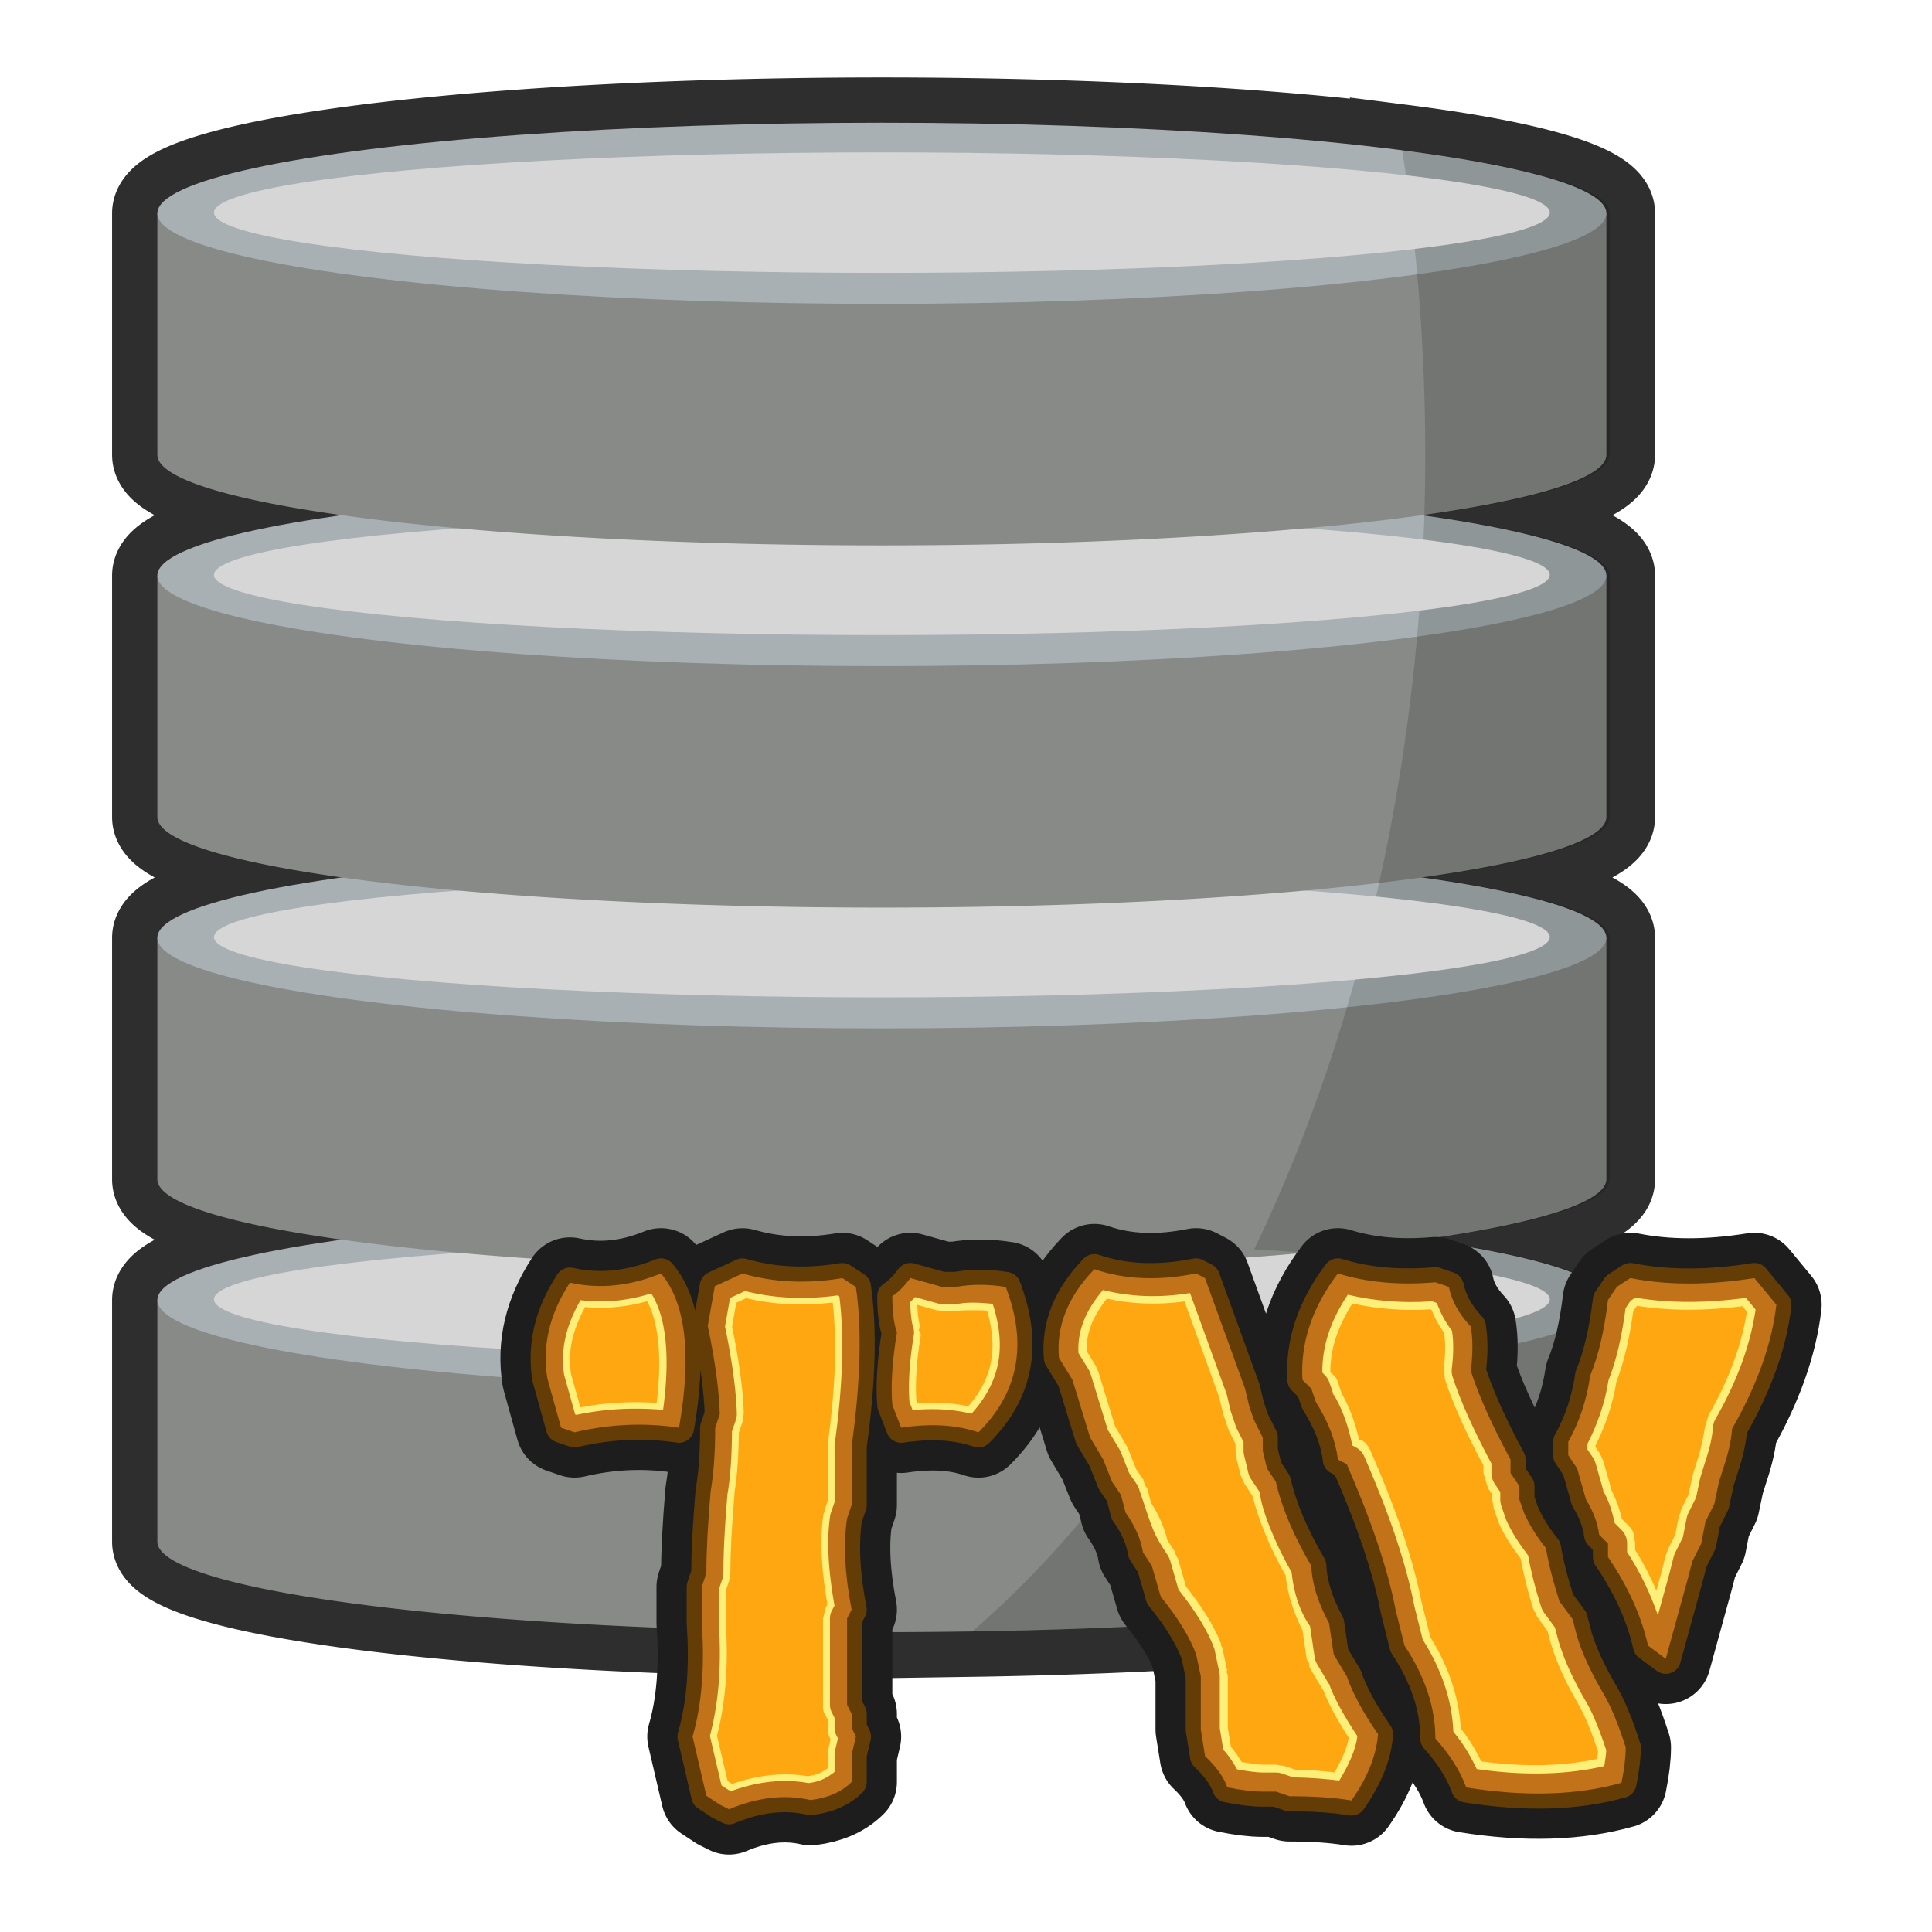 <?xml version="1.0" encoding="UTF-8" standalone="no"?>
<svg
   xmlns:dc="http://purl.org/dc/elements/1.1/"
   xmlns:cc="http://creativecommons.org/ns#"
   xmlns:rdf="http://www.w3.org/1999/02/22-rdf-syntax-ns#"
   xmlns:svg="http://www.w3.org/2000/svg"
   xmlns="http://www.w3.org/2000/svg"
   xmlns:xlink="http://www.w3.org/1999/xlink"
   xmlns:sodipodi="http://sodipodi.sourceforge.net/DTD/sodipodi-0.dtd"
   xmlns:inkscape="http://www.inkscape.org/namespaces/inkscape"
   width="256"
   height="256"
   viewBox="0 0 67.733 67.733"
   version="1.1"
   id="svg8"
   inkscape:version="1.0.1 (3bc2e813f5, 2020-09-07)"
   sodipodi:docname="teeworldsdb.svg"
   inkscape:export-filename="C:\Users\Maxime\Desktop\teeworldsdb.png"
   inkscape:export-xdpi="96"
   inkscape:export-ydpi="96">
  <defs
     id="defs2">
    <linearGradient
       inkscape:collect="always"
       id="linearGradient986">
      <stop
         style="stop-color:#ffd04b;stop-opacity:1"
         offset="0"
         id="stop982" />
      <stop
         style="stop-color:#ffa710;stop-opacity:1"
         offset="1"
         id="stop984" />
    </linearGradient>
    <linearGradient
       inkscape:collect="always"
       xlink:href="#linearGradient986"
       id="linearGradient988"
       x1="104.81"
       y1="1.675"
       x2="104.81"
       y2="17.315"
       gradientUnits="userSpaceOnUse"
       gradientTransform="translate(56.568,-44.623)" />
    <linearGradient
       inkscape:collect="always"
       xlink:href="#linearGradient986"
       id="linearGradient996"
       x1="81.914"
       y1="1.504"
       x2="81.914"
       y2="17.056"
       gradientUnits="userSpaceOnUse" />
    <linearGradient
       inkscape:collect="always"
       xlink:href="#linearGradient986"
       id="linearGradient1011"
       gradientUnits="userSpaceOnUse"
       x1="81.914"
       y1="1.504"
       x2="81.914"
       y2="17.056"
       gradientTransform="scale(1,1)" />
    <linearGradient
       inkscape:collect="always"
       xlink:href="#linearGradient986"
       id="linearGradient1016"
       gradientUnits="userSpaceOnUse"
       x1="104.81"
       y1="1.675"
       x2="104.81"
       y2="17.315"
       gradientTransform="translate(56.568,-44.623)" />
    <filter
       inkscape:collect="always"
       style="color-interpolation-filters:sRGB"
       id="filter1492"
       x="-0.043"
       width="1.086"
       y="-0.037"
       height="1.074">
      <feGaussianBlur
         inkscape:collect="always"
         stdDeviation="0.264"
         id="feGaussianBlur1494" />
    </filter>
    <filter
       inkscape:collect="always"
       style="color-interpolation-filters:sRGB"
       id="filter1496"
       x="-0.027"
       width="1.055"
       y="-0.038"
       height="1.076">
      <feGaussianBlur
         inkscape:collect="always"
         stdDeviation="0.264"
         id="feGaussianBlur1498" />
    </filter>
  </defs>
  <sodipodi:namedview
     id="base"
     pagecolor="#ffffff"
     bordercolor="#666666"
     borderopacity="1.0"
     inkscape:pageopacity="0.0"
     inkscape:pageshadow="2"
     inkscape:zoom="1.979899"
     inkscape:cx="158.05172"
     inkscape:cy="98.587918"
     inkscape:document-units="px"
     inkscape:current-layer="layer1"
     inkscape:document-rotation="0"
     showgrid="true"
     units="px"
     inkscape:window-width="1920"
     inkscape:window-height="1017"
     inkscape:window-x="-8"
     inkscape:window-y="-8"
     inkscape:window-maximized="1">
    <inkscape:grid
       type="xygrid"
       id="grid865"
       spacingx="1.058"
       spacingy="1.058"
       enabled="false" />
  </sodipodi:namedview>
  <g
     inkscape:label="Layer 1"
     inkscape:groupmode="layer"
     id="layer1">
    <path
       id="path1088"
       style="fill:#878a87;fill-opacity:1;stroke:#2e2e2e;stroke-width:3.175;stroke-miterlimit:4;stroke-dasharray:none;stroke-opacity:1"
       d="M 30.787,4.303 A 25.4,3.175 0 0 0 5.517,7.478 v 8.467 a 25.4,3.175 0 0 0 6.469,2.117 25.4,3.175 0 0 0 -6.469,2.117 v 8.467 a 25.4,3.175 0 0 0 6.469,2.117 25.4,3.175 0 0 0 -6.469,2.117 v 8.467 a 25.4,3.175 0 0 0 6.469,2.117 25.4,3.175 0 0 0 -6.469,2.117 v 8.467 a 25.4,3.175 0 0 0 25.4,3.175 25.4,3.175 0 0 0 3.168,-0.025 31.75,47.625 0 0 1 -0.002,0.002 25.4,3.175 0 0 0 22.353,-3.152 v -8.467 a 25.4,3.175 0 0 0 -6.469,-2.117 25.4,3.175 0 0 0 6.469,-2.117 v -8.467 a 25.4,3.175 0 0 0 -6.469,-2.117 25.4,3.175 0 0 0 6.469,-2.117 v -8.467 a 25.4,3.175 0 0 0 -6.469,-2.117 25.4,3.175 0 0 0 6.469,-2.117 V 7.478 A 25.4,3.175 0 0 0 49.157,5.253 31.75,47.625 0 0 1 49.159,5.268 25.4,3.175 0 0 0 30.917,4.303 a 25.4,3.175 0 0 0 -0.13,0 z M 49.936,18.049 a 31.75,47.625 0 0 1 -5.29e-4,0.025 25.4,3.175 0 0 0 -0.087,-0.012 25.4,3.175 0 0 0 0.087,-0.012 z" />
    <path
       id="path955"
       style="fill:#878a87;fill-opacity:1;stroke:none;stroke-width:0.517"
       d="m 5.517,45.578 v 8.467 a 25.4,3.175 0 0 0 25.4,3.175 25.4,3.175 0 0 0 25.4,-3.175 V 45.578 Z" />
    <ellipse
       style="fill:#a8b0b3;fill-opacity:1;stroke:none;stroke-width:0.517"
       id="ellipse957"
       cx="30.917"
       cy="45.578"
       rx="25.4"
       ry="3.175" />
    <ellipse
       style="fill:#d6d6d6;fill-opacity:1;stroke:none;stroke-width:0.405"
       id="ellipse959"
       cx="30.917"
       cy="45.554"
       rx="23.416"
       ry="2.112" />
    <path
       id="path923"
       style="fill:#878a87;fill-opacity:1;stroke:none;stroke-width:0.517"
       d="m 5.517,32.878 v 8.467 a 25.4,3.175 0 0 0 25.4,3.175 25.4,3.175 0 0 0 25.4,-3.175 V 32.878 Z" />
    <ellipse
       style="fill:#a8b0b3;fill-opacity:1;stroke:none;stroke-width:0.517"
       id="ellipse925"
       cx="30.917"
       cy="32.878"
       rx="25.4"
       ry="3.175" />
    <ellipse
       style="fill:#d6d6d6;fill-opacity:1;stroke:none;stroke-width:0.405"
       id="ellipse927"
       cx="30.917"
       cy="32.854"
       rx="23.416"
       ry="2.112" />
    <path
       id="path915"
       style="fill:#878a87;fill-opacity:1;stroke:none;stroke-width:0.517"
       d="m 5.517,20.178 v 8.467 a 25.4,3.175 0 0 0 25.4,3.175 25.4,3.175 0 0 0 25.4,-3.175 V 20.178 Z" />
    <ellipse
       style="fill:#a8b0b3;fill-opacity:1;stroke:none;stroke-width:0.517"
       id="ellipse917"
       cx="30.917"
       cy="20.178"
       rx="25.4"
       ry="3.175" />
    <ellipse
       style="fill:#d6d6d6;fill-opacity:1;stroke:none;stroke-width:0.405"
       id="ellipse919"
       cx="30.917"
       cy="20.154"
       rx="23.416"
       ry="2.112" />
    <path
       id="path861-3"
       style="fill:#878a87;fill-opacity:1;stroke:none;stroke-width:0.517"
       d="m 5.517,7.478 v 8.467 a 25.4,3.175 0 0 0 25.4,3.175 25.4,3.175 0 0 0 25.4,-3.175 V 7.478 Z" />
    <ellipse
       style="fill:#a8b0b3;fill-opacity:1;stroke:none;stroke-width:0.517"
       id="path861"
       cx="30.917"
       cy="7.478"
       rx="25.4"
       ry="3.175" />
    <ellipse
       style="fill:#d6d6d6;fill-opacity:1;stroke:none;stroke-width:0.405"
       id="ellipse903"
       cx="30.917"
       cy="7.454"
       rx="23.416"
       ry="2.112" />
    <path
       id="path963"
       style="fill:#000000;fill-opacity:0.152;stroke:none;stroke-width:0.517"
       d="m 49.157,5.253 a 31.75,47.625 0 0 1 0.131,0.891 23.416,2.112 0 0 1 5.045,1.31 23.416,2.112 0 0 1 -4.733,1.273 31.75,47.625 0 0 1 0.367,7.217 31.75,47.625 0 0 1 -0.062,2.973 23.416,2.112 0 0 1 4.428,1.236 23.416,2.112 0 0 1 -4.575,1.254 31.75,47.625 0 0 1 -1.516,10.025 23.416,2.112 0 0 1 6.092,1.421 23.416,2.112 0 0 1 -6.832,1.491 31.75,47.625 0 0 1 -3.532,9.456 23.416,2.112 0 0 1 10.364,1.753 23.416,2.112 0 0 1 -12.284,1.858 31.75,47.625 0 0 1 -7.965,9.784 25.4,3.175 0 0 0 22.353,-3.152 V 45.578 A 25.4,3.175 0 0 0 49.967,43.461 25.4,3.175 0 0 0 56.436,41.344 V 32.878 A 25.4,3.175 0 0 0 49.967,30.761 25.4,3.175 0 0 0 56.436,28.644 V 20.178 A 25.4,3.175 0 0 0 49.967,18.061 25.4,3.175 0 0 0 56.436,15.944 V 7.478 A 25.4,3.175 0 0 0 49.157,5.253 Z" />
    <g
       aria-label="TW"
       transform="matrix(1,0,0,1,-56.846,44.496)"
       id="g1032"
       style="font-size:25.449px;line-height:1.25;font-family:'Know Your Product';-inkscape-font-specification:'Know Your Product';fill:#633d05;fill-opacity:1;stroke:#1d1d1d;stroke-width:3.175;stroke-linejoin:round;stroke-miterlimit:4;stroke-dasharray:none;stroke-opacity:1">
      <path
         d="M 95.213,-7.729046e-6 Q 93.822,1.441 93.971,3.107 l 0.472,0.77 0.621,2.025 0.46,0.77 0.311,0.783 0.311,0.46 0.162,0.621 q 0.497,0.696 0.609,1.392 l 0.311,0.472 0.311,1.081 q 0.895,1.094 1.243,2.025 l 0.162,0.77 v 1.864 l 0.149,0.932 q 0.584,0.547 0.783,1.094 0.733,0.149 1.243,0.149 h 0.46 l 0.472,0.162 q 1.28,0 2.175,0.149 0.845,-1.205 0.932,-2.324 -0.783,-1.131 -1.094,-2.025 l -0.46,-0.77 -0.162,-1.094 Q 102.856,11.333 102.818,10.401 101.886,8.81 101.576,7.456 L 101.265,6.984 101.116,6.362 V 5.902 L 100.805,5.281 100.644,4.809 100.495,4.188 99.09,0.311 98.78,0.149 Q 96.804,0.547 95.213,-7.729046e-6 Z M 103.75,0.149 q -1.354,1.789 -1.243,3.728 l 0.311,0.311 0.162,0.472 q 0.659,1.044 0.77,2.013 l 0.311,0.162 q 1.317,3.02 1.715,5.12 l 0.311,1.243 q 1.081,1.628 1.081,3.256 0.77,0.857 1.081,1.715 3.107,0.497 5.443,-0.162 0.149,-0.733 0.149,-1.243 -0.385,-1.205 -0.77,-1.864 -0.659,-1.118 -0.932,-2.013 l -0.162,-0.621 -0.46,-0.621 q -0.348,-1.094 -0.472,-1.864 -0.497,-0.621 -0.77,-1.243 L 110.113,8.077 V 7.605 L 109.802,7.145 V 6.673 q -0.969,-1.789 -1.392,-3.107 0.112,-0.895 0,-1.553 -0.621,-0.659 -0.77,-1.392 l -0.472,-0.162 Q 105.266,0.621 103.75,0.149 Z m 9.779,0.472 -0.311,0.46 q -0.186,1.591 -0.621,2.647 -0.186,1.28 -0.77,2.324 v 0.472 l 0.311,0.46 0.311,1.094 q 0.385,0.621 0.46,1.23 l 0.311,0.311 v 0.472 q 1.056,1.553 1.404,3.107 l 0.621,0.46 0.77,-2.796 0.162,-0.621 0.311,-0.621 0.149,-0.77 0.311,-0.621 0.162,-0.77 0.149,-0.472 q 0.273,-0.808 0.311,-1.392 1.317,-2.299 1.553,-4.349 L 118.351,0.311 q -2.411,0.385 -4.349,0 z"
         style="font-size:25.449px;fill:#633d05;fill-opacity:1;stroke:#1d1d1d;stroke-width:3.175;stroke-linejoin:round;stroke-miterlimit:4;stroke-dasharray:none;stroke-opacity:1"
         id="path1030" />
    </g>
    <path
       d="m 23.173,44.645 q -1.639,0.671 -3.192,0.323 -1.068,1.629 -0.795,3.344 l 0.484,1.741 0.472,0.162 q 1.838,-0.435 3.664,-0.162 0.671,-3.854 -0.633,-5.408 z m 1.888,0.448 -0.248,1.392 q 0.385,1.828 0.422,3.096 l -0.161,0.472 q 0,1.318 -0.161,2.238 -0.149,1.741 -0.149,2.859 l -0.161,0.485 q 0,0.833 0,1.268 0.161,2.312 -0.323,3.978 l 0.484,2.076 0.472,0.311 0.323,0.162 q 1.503,-0.634 2.857,-0.323 0.919,-0.112 1.441,-0.634 v -0.957 l 0.149,-0.634 -0.149,-0.311 v -0.485 l -0.161,-0.323 v -0.472 -0.472 -2.076 l 0.161,-0.311 q -0.36,-1.84 -0.161,-3.195 l 0.161,-0.472 v -1.591 -0.472 q 0.472,-3.394 0.149,-5.582 l -0.472,-0.311 q -1.875,0.311 -3.502,-0.162 z m 6.856,-0.286 q -0.323,0.435 -0.633,0.634 0,0.833 0.161,1.268 -0.248,1.517 -0.161,2.549 l 0.311,0.796 q 1.553,-0.236 2.708,0.162 2.111,-2.101 0.956,-5.097 -0.919,-0.149 -1.751,0 h -0.472 z"
       style="font-size:25.449px;line-height:1.25;font-family:'Know Your Product';-inkscape-font-specification:'Know Your Product';fill:#633d05;fill-opacity:1;stroke:#1d1d1d;stroke-width:3.175;stroke-linejoin:round;stroke-miterlimit:4;stroke-dasharray:none;stroke-opacity:1"
       id="path1034" />
    <g
       aria-label="TW"
       transform="matrix(1,0,0,1,-56.846,44.496)"
       id="g1026"
       style="font-size:25.449px;line-height:1.25;font-family:'Know Your Product';-inkscape-font-specification:'Know Your Product';fill:#633d05;fill-opacity:1;stroke:#633d05;stroke-width:1.058;stroke-linejoin:round;stroke-miterlimit:4;stroke-dasharray:none;stroke-opacity:1">
      <path
         d="M 95.213,-7.729046e-6 Q 93.822,1.441 93.971,3.107 l 0.472,0.77 0.621,2.025 0.46,0.77 0.311,0.783 0.311,0.46 0.162,0.621 q 0.497,0.696 0.609,1.392 l 0.311,0.472 0.311,1.081 q 0.895,1.094 1.243,2.025 l 0.162,0.77 v 1.864 l 0.149,0.932 q 0.584,0.547 0.783,1.094 0.733,0.149 1.243,0.149 h 0.46 l 0.472,0.162 q 1.28,0 2.175,0.149 0.845,-1.205 0.932,-2.324 -0.783,-1.131 -1.094,-2.025 l -0.46,-0.77 -0.162,-1.094 Q 102.856,11.333 102.818,10.401 101.886,8.81 101.576,7.456 L 101.265,6.984 101.116,6.362 V 5.902 L 100.805,5.281 100.644,4.809 100.495,4.188 99.09,0.311 98.78,0.149 Q 96.804,0.547 95.213,-7.729046e-6 Z M 103.75,0.149 q -1.354,1.789 -1.243,3.728 l 0.311,0.311 0.162,0.472 q 0.659,1.044 0.77,2.013 l 0.311,0.162 q 1.317,3.02 1.715,5.12 l 0.311,1.243 q 1.081,1.628 1.081,3.256 0.77,0.857 1.081,1.715 3.107,0.497 5.443,-0.162 0.149,-0.733 0.149,-1.243 -0.385,-1.205 -0.77,-1.864 -0.659,-1.118 -0.932,-2.013 l -0.162,-0.621 -0.46,-0.621 q -0.348,-1.094 -0.472,-1.864 -0.497,-0.621 -0.77,-1.243 L 110.113,8.077 V 7.605 L 109.802,7.145 V 6.673 q -0.969,-1.789 -1.392,-3.107 0.112,-0.895 0,-1.553 -0.621,-0.659 -0.77,-1.392 l -0.472,-0.162 Q 105.266,0.621 103.75,0.149 Z m 9.779,0.472 -0.311,0.46 q -0.186,1.591 -0.621,2.647 -0.186,1.28 -0.77,2.324 v 0.472 l 0.311,0.46 0.311,1.094 q 0.385,0.621 0.46,1.23 l 0.311,0.311 v 0.472 q 1.056,1.553 1.404,3.107 l 0.621,0.46 0.77,-2.796 0.162,-0.621 0.311,-0.621 0.149,-0.77 0.311,-0.621 0.162,-0.77 0.149,-0.472 q 0.273,-0.808 0.311,-1.392 1.317,-2.299 1.553,-4.349 L 118.351,0.311 q -2.411,0.385 -4.349,0 z"
         style="font-size:25.449px;fill:#633d05;fill-opacity:1;stroke:#633d05;stroke-width:1.058;stroke-linejoin:round;stroke-miterlimit:4;stroke-dasharray:none;stroke-opacity:1"
         id="path1024" />
    </g>
    <path
       d="m 23.173,44.645 q -1.639,0.671 -3.192,0.323 -1.068,1.629 -0.795,3.344 l 0.484,1.741 0.472,0.162 q 1.838,-0.435 3.664,-0.162 0.671,-3.854 -0.633,-5.408 z m 1.888,0.448 -0.248,1.392 q 0.385,1.828 0.422,3.096 l -0.161,0.472 q 0,1.318 -0.161,2.238 -0.149,1.741 -0.149,2.859 l -0.161,0.485 q 0,0.833 0,1.268 0.161,2.312 -0.323,3.978 l 0.484,2.076 0.472,0.311 0.323,0.162 q 1.503,-0.634 2.857,-0.323 0.919,-0.112 1.441,-0.634 v -0.957 l 0.149,-0.634 -0.149,-0.311 v -0.485 l -0.161,-0.323 v -0.472 -0.472 -2.076 l 0.161,-0.311 q -0.36,-1.84 -0.161,-3.195 l 0.161,-0.472 v -1.591 -0.472 q 0.472,-3.394 0.149,-5.582 l -0.472,-0.311 q -1.875,0.311 -3.502,-0.162 z m 6.856,-0.286 q -0.323,0.435 -0.633,0.634 0,0.833 0.161,1.268 -0.248,1.517 -0.161,2.549 l 0.311,0.796 q 1.553,-0.236 2.708,0.162 2.111,-2.101 0.956,-5.097 -0.919,-0.149 -1.751,0 h -0.472 z"
       style="font-size:25.449px;line-height:1.25;font-family:'Know Your Product';-inkscape-font-specification:'Know Your Product';fill:#633d05;fill-opacity:1;stroke:#633d05;stroke-width:1.058;stroke-linejoin:round;stroke-miterlimit:4;stroke-dasharray:none;stroke-opacity:1"
       id="path1028" />
    <g
       aria-label="TW"
       transform="matrix(1,0,0,1,-56.846,44.496)"
       id="g958"
       style="font-size:25.449px;line-height:1.25;font-family:'Know Your Product';-inkscape-font-specification:'Know Your Product';fill:#c27218;fill-opacity:1;stroke-width:0.265">
      <path
         d="M 95.213,-7.729046e-6 Q 93.822,1.441 93.971,3.107 l 0.472,0.77 0.621,2.025 0.46,0.77 0.311,0.783 0.311,0.46 0.162,0.621 q 0.497,0.696 0.609,1.392 l 0.311,0.472 0.311,1.081 q 0.895,1.094 1.243,2.025 l 0.162,0.77 v 1.864 l 0.149,0.932 q 0.584,0.547 0.783,1.094 0.733,0.149 1.243,0.149 h 0.46 l 0.472,0.162 q 1.28,0 2.175,0.149 0.845,-1.205 0.932,-2.324 -0.783,-1.131 -1.094,-2.025 l -0.46,-0.77 -0.162,-1.094 Q 102.856,11.333 102.818,10.401 101.886,8.81 101.576,7.456 L 101.265,6.984 101.116,6.362 V 5.902 L 100.805,5.281 100.644,4.809 100.495,4.188 99.09,0.311 98.78,0.149 Q 96.804,0.547 95.213,-7.729046e-6 Z M 103.75,0.149 q -1.354,1.789 -1.243,3.728 l 0.311,0.311 0.162,0.472 q 0.659,1.044 0.77,2.013 l 0.311,0.162 q 1.317,3.02 1.715,5.12 l 0.311,1.243 q 1.081,1.628 1.081,3.256 0.77,0.857 1.081,1.715 3.107,0.497 5.443,-0.162 0.149,-0.733 0.149,-1.243 -0.385,-1.205 -0.77,-1.864 -0.659,-1.118 -0.932,-2.013 l -0.162,-0.621 -0.46,-0.621 q -0.348,-1.094 -0.472,-1.864 -0.497,-0.621 -0.77,-1.243 L 110.113,8.077 V 7.605 L 109.802,7.145 V 6.673 q -0.969,-1.789 -1.392,-3.107 0.112,-0.895 0,-1.553 -0.621,-0.659 -0.77,-1.392 l -0.472,-0.162 Q 105.266,0.621 103.75,0.149 Z m 9.779,0.472 -0.311,0.46 q -0.186,1.591 -0.621,2.647 -0.186,1.28 -0.77,2.324 v 0.472 l 0.311,0.46 0.311,1.094 q 0.385,0.621 0.46,1.23 l 0.311,0.311 v 0.472 q 1.056,1.553 1.404,3.107 l 0.621,0.46 0.77,-2.796 0.162,-0.621 0.311,-0.621 0.149,-0.77 0.311,-0.621 0.162,-0.77 0.149,-0.472 q 0.273,-0.808 0.311,-1.392 1.317,-2.299 1.553,-4.349 L 118.351,0.311 q -2.411,0.385 -4.349,0 z"
         style="font-size:25.449px;fill:#c27218;fill-opacity:1;stroke-width:0.265"
         id="path956" />
    </g>
    <g
       aria-label="TW"
       transform="matrix(1,0,0,1,-56.846,44.496)"
       id="text849"
       style="font-size:25.449px;line-height:1.25;font-family:'Know Your Product';-inkscape-font-specification:'Know Your Product';fill:#fdef78;fill-opacity:1;stroke-width:0.265">
      <path
         id="path853"
         style="font-size:25.449px;fill:#fdef78;fill-opacity:1;stroke-width:0.265"
         d="M 95.514,0.73 C 94.897,1.457 94.613,2.168 94.654,2.938 l 0.361,0.588 c 0.029,0.048 0.052,0.1 0.068,0.154 l 0.598,1.949 0.418,0.701 c 0.018,0.031 0.034,0.063 0.047,0.096 l 0.283,0.715 0.271,0.4 c 0.042,0.063 0.073,0.132 0.092,0.205 0.51,1.519 0.487,1.513 0.994,2.285 0.037,0.057 0.065,0.119 0.084,0.184 l 0.293,1.02 c 0.553,0.702 0.998,1.379 1.244,2.039 0.011,0.031 0.021,0.063 0.027,0.096 l 0.162,0.77 c 0.009,0.046 0.014,0.092 0.014,0.139 v 1.812 l 0.121,0.754 c 0.204,0.218 0.352,0.455 0.488,0.693 0.343,0.059 0.673,0.109 0.895,0.109 h 0.461 c 0.074,-2.74e-4 0.147,0.012 0.217,0.035 l 0.398,0.137 c 0.609,0.004 1.116,0.052 1.609,0.109 0.338,-0.554 0.578,-1.082 0.635,-1.555 -0.431,-0.66 -0.806,-1.293 -1.008,-1.875 l 0.057,0.123 -0.459,-0.77 c -0.045,-0.075 -0.075,-0.159 -0.088,-0.246 l -0.162,-1.094 c -0.575,-0.794 -0.643,-1.88 -0.643,-1.88 -0.578,-1.006 -1.061,-2.199 -1.121,-2.815 l -0.307,-0.463 c -0.043,-0.065 -0.074,-0.136 -0.092,-0.211 l -0.15,-0.623 c -0.012,-0.052 -0.018,-0.105 -0.018,-0.158 V 6.061 l -0.24,-0.479 c -0.014,-0.028 -0.025,-0.057 -0.035,-0.086 l -0.16,-0.473 c -0.007,-0.019 -0.013,-0.038 -0.018,-0.057 L 99.852,4.381 98.566,0.836 C 97.484,1.013 96.465,0.971 95.514,0.73 Z m 8.584,0.164 C 103.494,1.799 103.195,2.696 103.205,3.625 l 0.088,0.088 c 0.072,0.073 0.127,0.161 0.16,0.258 l 0.162,0.473 -0.068,-0.141 c 0.393,0.623 0.577,1.251 0.711,1.879 l 0.109,0.057 c 0.138,0.071 0.247,0.186 0.309,0.328 0.891,2.043 1.478,3.786 1.758,5.262 l -0.008,-0.037 0.299,1.195 c 0.664,1.047 1.027,2.133 1.074,3.23 0.356,0.424 0.608,0.863 0.82,1.309 1.704,0.245 3.184,0.194 4.471,-0.104 0.027,-0.195 0.065,-0.411 0.068,-0.559 -0.232,-0.706 -0.464,-1.279 -0.666,-1.625 v -0.002 c -0.458,-0.777 -0.791,-1.489 -0.994,-2.154 -0.003,-0.008 -0.006,-0.017 -0.008,-0.025 l -0.131,-0.496 -0.381,-0.52 c -0.044,-0.059 -0.077,-0.125 -0.1,-0.195 -0.221,-0.694 -0.365,-1.281 -0.459,-1.812 -0.304,-0.401 -0.575,-0.806 -0.76,-1.227 -0.007,-0.016 -0.014,-0.032 -0.019,-0.049 L 109.48,8.297 c -0.025,-0.071 -0.037,-0.146 -0.037,-0.221 V 7.811 L 109.246,7.52 c -0.074,-0.111 -0.114,-0.242 -0.113,-0.375 V 6.814 c -0.604,-1.134 -1.078,-2.159 -1.361,-3.043 -0.03,-0.093 -0.039,-0.192 -0.027,-0.289 0.067,-0.536 0.062,-0.975 0.006,-1.324 -0.24,-0.303 -0.404,-0.632 -0.531,-0.973 l -0.17,-0.059 c -1.059,0.075 -2.037,-0.016 -2.951,-0.232 z m 10.08,0.104 -0.168,0.109 -0.174,0.26 c -0.127,0.967 -0.317,1.821 -0.6,2.531 -0.125,0.803 -0.388,1.54 -0.738,2.227 v 0.193 l 0.197,0.291 c 0.039,0.059 0.069,0.123 0.088,0.191 l 0.311,1.092 -0.074,-0.17 c 0.235,0.38 0.345,0.781 0.438,1.184 l 0.236,0.236 c 0.125,0.126 0.196,0.297 0.195,0.475 v 0.299 c 0.476,0.73 0.82,1.471 1.08,2.219 l 0.398,-1.445 0.158,-0.617 c 0.012,-0.047 0.029,-0.092 0.051,-0.135 L 115.846,9.398 115.979,8.719 c 0.012,-0.06 0.031,-0.118 0.059,-0.172 l 0.271,-0.543 0.145,-0.688 c 0.005,-0.021 0.011,-0.042 0.018,-0.062 l 0.148,-0.471 c 0.001,-0.005 0.003,-0.009 0.004,-0.014 0.169,-0.5 0.256,-0.916 0.275,-1.221 0.007,-0.102 0.037,-0.202 0.088,-0.291 0.79,-1.378 1.233,-2.652 1.408,-3.84 l -0.34,-0.412 c -1.392,0.188 -2.687,0.192 -3.877,-0.008 z"
         sodipodi:nodetypes="ccccccccccccccccccccsccccccccccsccccccccccccccccccccccccccccccccccccccccccccccccccccccccccccccccccccccccccccccccccsc" />
    </g>
    <g
       aria-label="TW"
       transform="matrix(1,0,0,1,-56.846,44.496)"
       id="g974"
       style="font-size:25.449px;line-height:1.25;font-family:'Know Your Product';-inkscape-font-specification:'Know Your Product';fill:url(#linearGradient988);fill-opacity:1;stroke-width:0.265;filter:url(#filter1496)">
      <path
         id="path972"
         style="font-size:25.449px;fill:url(#linearGradient1016);fill-opacity:1;stroke-width:0.265"
         d="m 95.652,1.033 c -0.498,0.624 -0.729,1.208 -0.709,1.836 l 0.312,0.508 0.098,0.221 0.588,1.916 0.4,0.672 0.066,0.137 0.271,0.686 0.256,0.375 c 0,0 0.017,0.17 0.131,0.293 l 0.135,0.514 c 0.269,0.414 0.46,0.851 0.572,1.307 l 0.25,0.381 c 0,0 0.042,0.17 0.119,0.26 l 0.281,0.979 c 0.543,0.694 0.992,1.372 1.248,2.059 l -0.027,0.01 c 0.033,0.036 0.056,0.08 0.066,0.127 l 0.162,0.77 -0.053,0.012 c 0.046,0.051 0.072,0.117 0.072,0.186 v 1.789 l 0.109,0.672 c 0.152,0.176 0.271,0.357 0.377,0.535 0.291,0.048 0.58,0.092 0.736,0.092 h 0.461 l 0.309,0.049 0.371,0.127 c 0.517,0.007 0.957,0.047 1.381,0.094 0.259,-0.448 0.438,-0.865 0.496,-1.215 -0.365,-0.564 -0.676,-1.114 -0.887,-1.648 -0.001,-0.002 -0.003,-0.004 -0.004,-0.006 l -0.459,-0.77 c -0.032,-0.056 -0.044,-0.122 -0.033,-0.186 -0.049,-0.043 -0.081,-0.1 -0.092,-0.164 l -0.146,-0.99 c -0.325,-0.646 -0.525,-1.288 -0.594,-1.928 -0.553,-0.973 -0.928,-1.897 -1.162,-2.787 l -0.285,-0.432 -0.132,-0.301 -0.15,-0.623 -0.025,-0.225 V 6.127 L 99.952,5.709 99.902,5.586 99.742,5.113 99.719,5.033 99.58,4.463 98.373,1.131 c -0.953,0.129 -1.862,0.093 -2.721,-0.098 z m 8.604,0.172 c -0.511,0.813 -0.778,1.601 -0.77,2.416 0,0 0.182,0.115 0.235,0.258 l 0.162,0.473 c 7.4e-4,0.001 0.001,0.003 0.002,0.004 0.309,0.549 0.491,1.099 0.611,1.633 0.264,-0.008 0.437,0.465 0.437,0.465 0.88,2.017 1.463,3.744 1.754,5.232 0.005,0.012 0.009,0.024 0.012,0.037 l 0.295,1.178 c 0.642,1.033 1.003,2.113 1.068,3.209 0.304,0.375 0.525,0.76 0.717,1.145 1.544,0.21 2.884,0.163 4.059,-0.084 0.014,-0.099 0.029,-0.204 0.033,-0.268 -0.222,-0.667 -0.448,-1.221 -0.623,-1.521 -0.008,-0.013 -0.014,-0.027 -0.019,-0.041 -1e-5,-0.001 -1e-5,-0.003 0,-0.004 -0.452,-0.774 -0.792,-1.491 -1,-2.172 -0.003,-0.012 -0.006,-0.023 -0.008,-0.035 h -0.004 l -0.117,-0.445 -0.348,-0.477 c -0.031,-0.043 -0.049,-0.094 -0.053,-0.146 -0.042,-0.034 -0.073,-0.078 -0.09,-0.129 -0.217,-0.681 -0.354,-1.258 -0.451,-1.789 -0.293,-0.391 -0.566,-0.792 -0.756,-1.223 -0.01,-0.023 -0.016,-0.047 -0.019,-0.072 l -0.008,0.002 -0.16,-0.461 -0.053,-0.313 V 7.896 l -0.15,-0.219 -0.161,-0.533 V 6.881 C 108.261,5.766 107.788,4.75 107.502,3.857 l -0.037,-0.41 c 0.063,-0.505 0.054,-0.907 0.006,-1.221 -0.189,-0.259 -0.329,-0.531 -0.441,-0.807 l -0.033,-0.012 c -0.976,0.062 -1.883,-0.02 -2.74,-0.203 z m 9.998,0.08 -0.041,0.027 -0.109,0.164 c -0.126,0.926 -0.312,1.754 -0.588,2.465 -9.4e-4,0.006 -0.003,0.012 -0.004,0.018 -0.127,0.804 -0.39,1.542 -0.732,2.227 v 0.047 l 0.15,0.219 0.125,0.271 0.299,1.055 c 0.17,0.33 0.28,0.662 0.355,0.982 l 0.184,0.184 c 0.239,0.249 0.221,0.25 0.278,0.674 v 0.225 c 0.301,0.471 0.539,0.946 0.746,1.424 l 0.178,-0.648 0.158,-0.615 0.072,-0.191 0.252,-0.504 0.125,-0.643 c 0.009,-0.043 0.029,-0.083 0.057,-0.117 -9e-4,-0.044 0.008,-0.087 0.027,-0.127 l 0.254,-0.51 0.139,-0.652 0.012,0.002 c -9.7e-4,-0.03 0.003,-0.061 0.012,-0.09 l 0.148,-0.471 c 0.002,-0.007 0.005,-0.013 0.008,-0.02 h -0.002 c 0.164,-0.483 0.262,-1.148 0.262,-1.148 l 0.126,-0.414 c 0.751,-1.311 1.166,-2.511 1.346,-3.629 l -0.158,-0.191 c -1.307,0.164 -2.534,0.167 -3.676,-0.012 z"
         sodipodi:nodetypes="ccccccccccccccccccccccccscccccccccccccccccccccccccccccccccccccccccccccccccccccccccccccccccccccccccccccccccccccccccccccccccccccc" />
    </g>
    <path
       d="m 23.173,44.645 q -1.639,0.671 -3.192,0.323 -1.068,1.629 -0.795,3.344 l 0.484,1.741 0.472,0.162 q 1.838,-0.435 3.664,-0.162 0.671,-3.854 -0.633,-5.408 z m 1.888,0.448 -0.248,1.392 q 0.385,1.828 0.422,3.096 l -0.161,0.472 q 0,1.318 -0.161,2.238 -0.149,1.741 -0.149,2.859 l -0.161,0.485 q 0,0.833 0,1.268 0.161,2.312 -0.323,3.978 l 0.484,2.076 0.472,0.311 0.323,0.162 q 1.503,-0.634 2.857,-0.323 0.919,-0.112 1.441,-0.634 v -0.957 l 0.149,-0.634 -0.149,-0.311 v -0.485 l -0.161,-0.323 v -0.472 -0.472 -2.076 l 0.161,-0.311 q -0.36,-1.84 -0.161,-3.195 l 0.161,-0.472 v -1.591 -0.472 q 0.472,-3.394 0.149,-5.582 l -0.472,-0.311 q -1.875,0.311 -3.502,-0.162 z m 6.856,-0.286 q -0.323,0.435 -0.633,0.634 0,0.833 0.161,1.268 -0.248,1.517 -0.161,2.549 l 0.311,0.796 q 1.553,-0.236 2.708,0.162 2.111,-2.101 0.956,-5.097 -0.919,-0.149 -1.751,0 h -0.472 z"
       style="font-size:25.449px;line-height:1.25;font-family:'Know Your Product';-inkscape-font-specification:'Know Your Product';fill:#c27218;fill-opacity:1;stroke-width:0.265"
       id="path960" />
    <path
       id="path851"
       style="font-size:25.449px;line-height:1.25;font-family:'Know Your Product';-inkscape-font-specification:'Know Your Product';fill:#fdef78;fill-opacity:1;stroke-width:0.265"
       d="m 26.123,45.261 -0.529,0.244 -0.176,1 c 0.24,1.171 0.389,2.201 0.414,3.058 a 0.598,0.599 0 0 1 -0.031,0.209 l -0.139,0.408 c -0.006,0.841 -0.05,1.589 -0.16,2.214 l 0.006,-0.053 c -0.099,1.149 -0.146,2.088 -0.146,2.808 a 0.598,0.599 0 0 1 -0.031,0.19 l -0.131,0.393 v 1.171 c 0.101,1.497 -0.006,2.808 -0.312,3.955 l 0.406,1.733 0.24,0.158 0.096,0.047 c 0.922,-0.337 1.836,-0.444 2.715,-0.283 0.432,-0.053 0.685,-0.211 0.914,-0.391 v -0.606 a 0.598,0.599 0 0 1 0.016,-0.139 l 0.102,-0.428 -0.059,-0.119 a 0.598,0.599 0 0 1 -0.059,-0.26 v -0.344 l -0.1,-0.197 a 0.598,0.599 0 0 1 -0.062,-0.268 V 59.291 58.818 56.741 a 0.598,0.599 0 0 1 0.068,-0.277 l 0.092,-0.174 c -0.205,-1.158 -0.289,-2.222 -0.154,-3.14 a 0.598,0.599 0 0 1 0.025,-0.109 l 0.131,-0.375 v -1.493 -0.473 a 0.598,0.599 0 0 1 0.006,-0.082 c 0.294,-2.112 0.33,-3.82 0.162,-5.165 l -0.059,-0.039 c -1.135,0.157 -2.22,0.107 -3.245,-0.152 z m -3.293,0.084 c -0.831,0.259 -1.661,0.342 -2.477,0.236 -0.504,0.877 -0.714,1.731 -0.576,2.622 l 0.387,1.385 0.045,0.016 c 1.013,-0.219 2.026,-0.262 3.038,-0.176 0.265,-1.945 0.087,-3.296 -0.416,-4.084 z m 9.253,0.129 c -0.057,0.062 -0.116,0.121 -0.176,0.176 0.017,0.366 0.048,0.711 0.1,0.85 a 0.598,0.599 0 0 1 0.029,0.307 c -0.157,0.956 -0.198,1.733 -0.152,2.343 l 0.111,0.287 c 0.74,-0.069 1.429,-0.029 2.063,0.127 1.001,-1.108 1.238,-2.316 0.744,-3.855 -0.411,-0.036 -0.818,-0.068 -1.189,-0.002 a 0.598,0.599 0 0 1 -0.105,0.01 h -0.472 a 0.598,0.599 0 0 1 -0.16,-0.021 z" />
    <path
       id="path976"
       style="font-size:25.449px;line-height:1.25;font-family:'Know Your Product';-inkscape-font-specification:'Know Your Product';fill:url(#linearGradient1011);fill-opacity:1;stroke-width:0.265;filter:url(#filter1492)"
       d="m 26.16,45.511 -0.347,0.162 -0.146,0.834 c 0.235,1.157 0.385,2.182 0.41,3.048 l -0.045,0.295 -0.129,0.377 c -0.007,0.785 -0.053,1.484 -0.152,2.095 10e-4,0.014 10e-4,0.027 0,0.041 -0.098,1.145 -0.144,2.078 -0.144,2.787 l -0.045,0.266 -0.117,0.356 v 1.131 c 0.099,1.483 -0.008,2.791 -0.308,3.949 l 0.373,1.589 0.146,0.096 0.008,0.004 c 0.892,-0.308 1.787,-0.415 2.655,-0.27 0.329,-0.041 0.515,-0.146 0.697,-0.279 v -0.475 c 0,0 0.016,-0.13 0.023,-0.195 l 0.08,-0.342 -0.019,-0.041 c 0,0 -0.068,-0.072 -0.084,-0.367 v -0.285 l -0.072,-0.147 c 0,0 -0.112,-0.112 -0.09,-0.377 v -0.471 -0.473 -2.077 l 0.098,-0.391 0.055,-0.106 c -0.195,-1.137 -0.279,-2.196 -0.142,-3.13 0.008,-0.054 0.034,-0.103 0.074,-0.141 l -0.039,-0.014 0.117,-0.336 v -1.452 -0.473 h 0.023 c -0.014,-0.037 -0.02,-0.076 -0.016,-0.115 0.28,-2.012 0.312,-3.628 0.17,-4.918 -1.052,0.123 -2.068,0.077 -3.032,-0.154 z m -3.471,0.109 c -0.727,0.201 -1.455,0.273 -2.177,0.205 -0.431,0.793 -0.616,1.546 -0.496,2.333 l 0.33,1.182 c 0.894,-0.175 1.788,-0.216 2.676,-0.158 0.203,-1.685 0.045,-2.866 -0.334,-3.562 z m 9.47,0.127 c 0.008,0.137 0.015,0.275 0.027,0.385 0.015,0.141 0.04,0.26 0.049,0.283 0.025,0.074 0.013,0.155 -0.031,0.219 0.057,0.055 0.084,0.133 0.072,0.211 -0.152,0.928 -0.191,1.677 -0.15,2.257 l 0.035,0.088 c 0.628,-0.043 1.226,-0.008 1.786,0.111 0.845,-0.983 1.05,-2.003 0.66,-3.351 -0.346,-0.034 -0.951,-0.004 -0.951,-0.004 l -0.148,0.014 h -0.472 l -0.225,-0.031 z"
       sodipodi:nodetypes="ccccccccccccccccccccccccccccccccccccccccccccccccscccccccccccc" />
  </g>
</svg>
